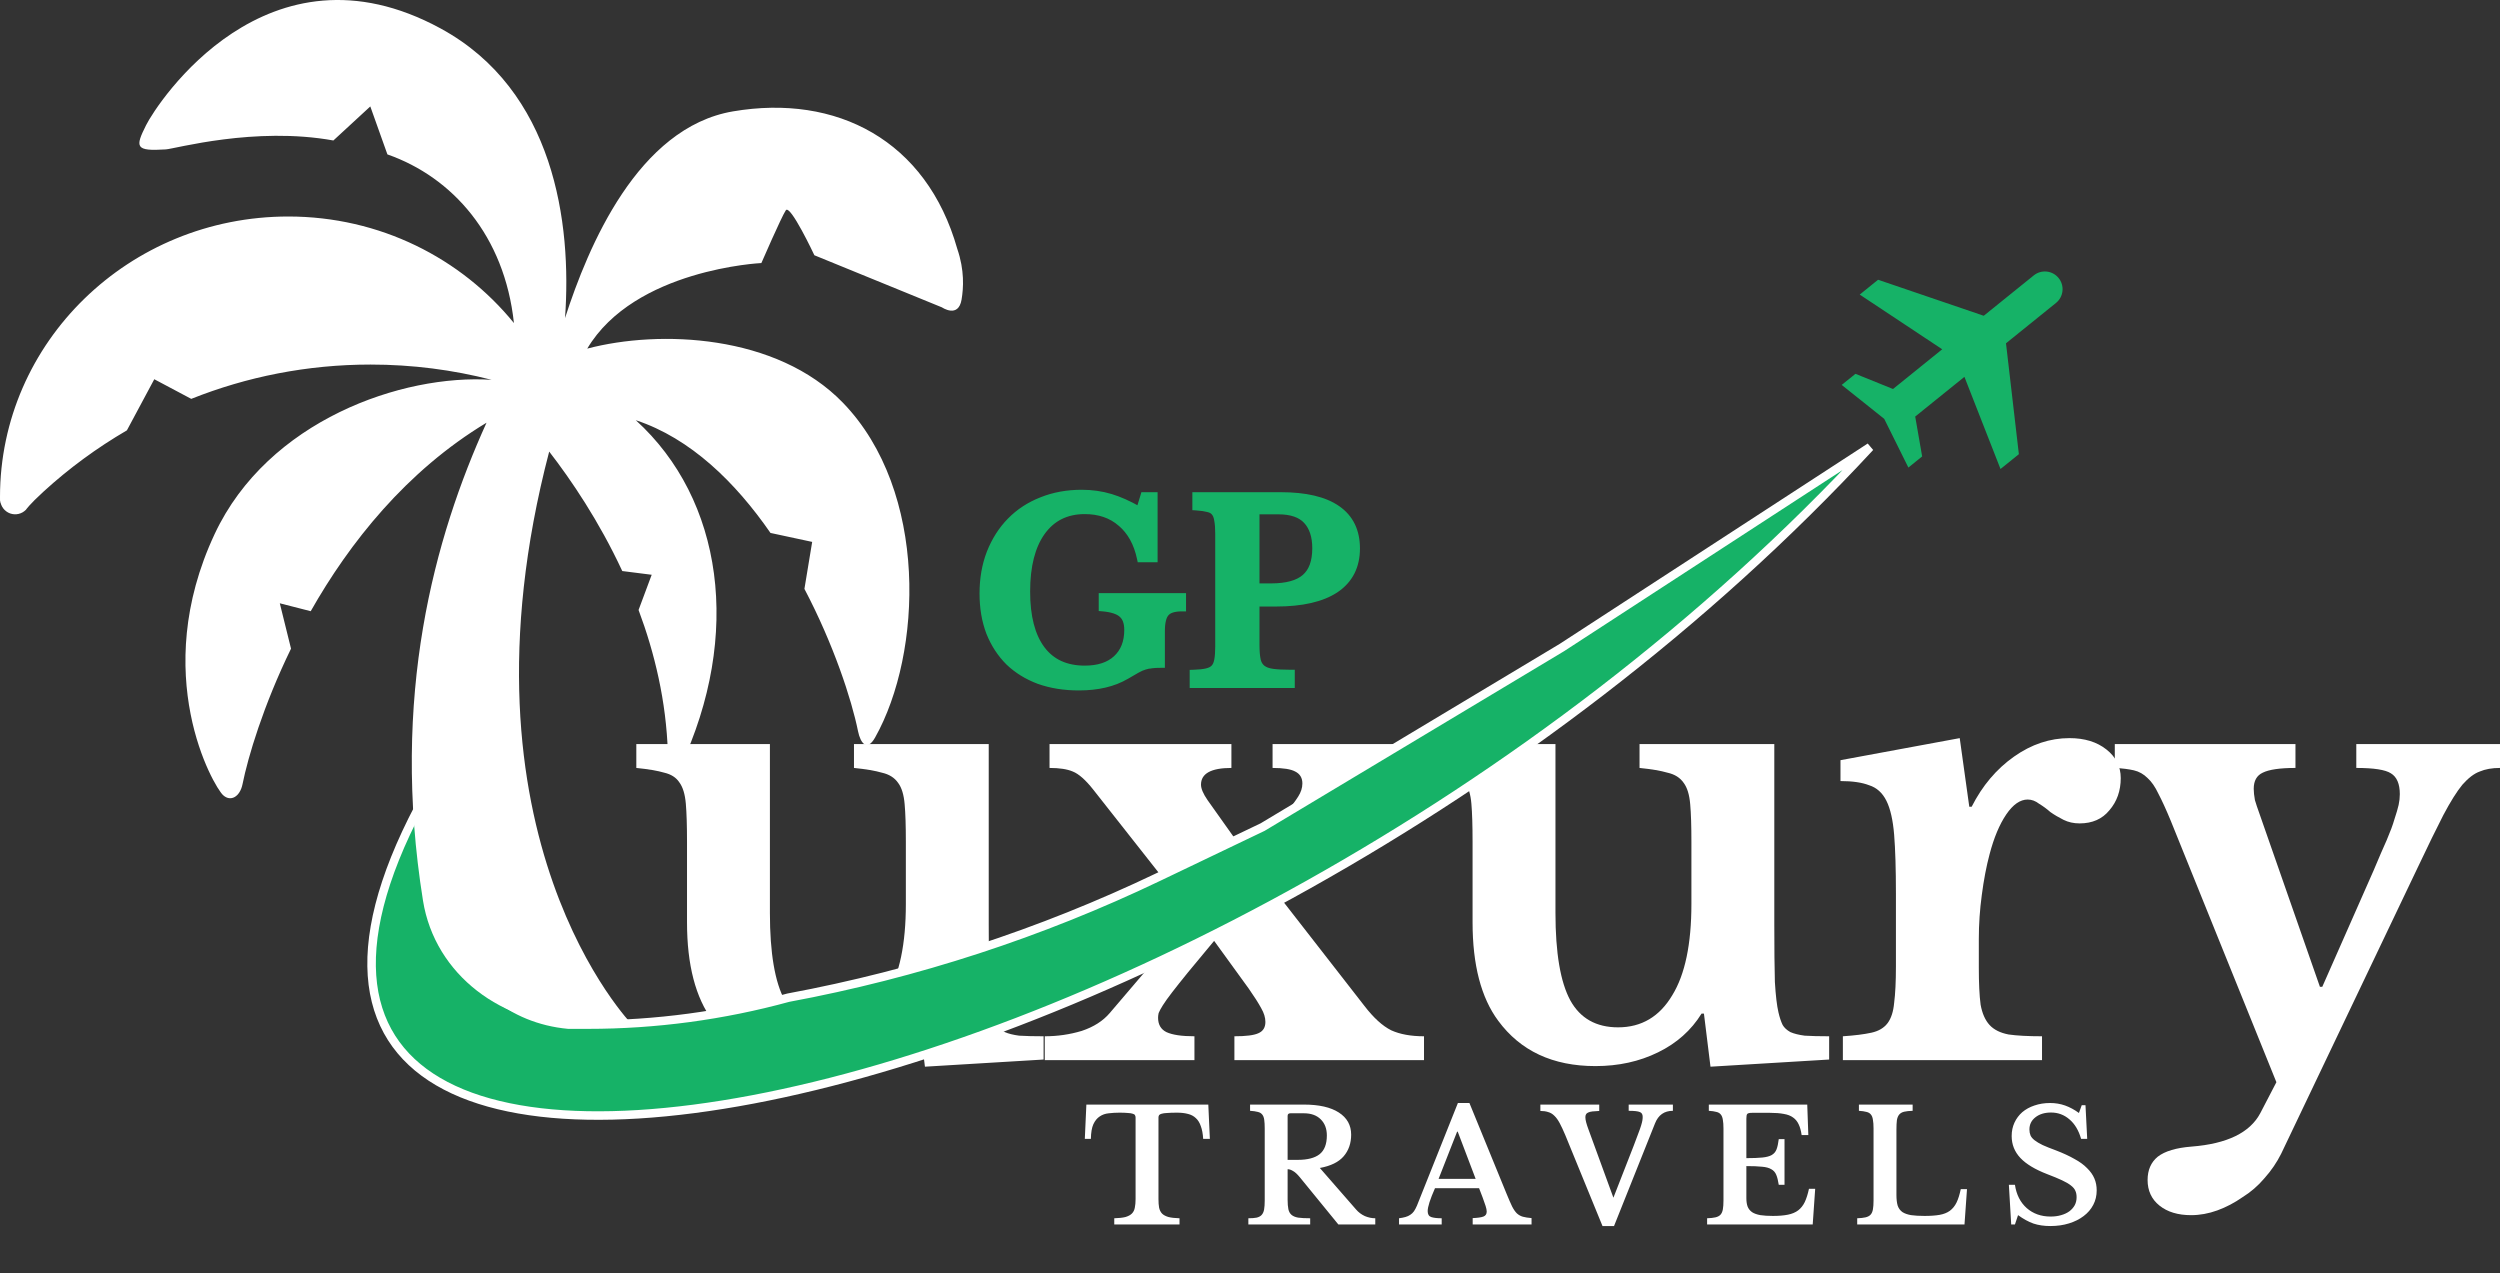 <svg width="108" height="55" viewBox="0 0 108 55" fill="none" xmlns="http://www.w3.org/2000/svg">
<rect x="0" y="0" width="108" height="55" fill="#333333" stroke="none"/>
<path d="M44.863 29.456L44.865 29.456C45.388 29.642 45.969 29.735 46.608 29.735C47.426 29.735 48.115 29.575 48.672 29.249L48.673 29.249C48.861 29.137 49.018 29.047 49.143 28.977C49.266 28.909 49.371 28.863 49.46 28.838L49.46 28.838L49.464 28.837C49.562 28.804 49.659 28.785 49.756 28.778L49.756 28.779L49.762 28.778C49.862 28.764 49.987 28.758 50.139 28.758H50.231V28.666V27.268C50.231 26.879 50.298 26.641 50.407 26.521L50.407 26.521L50.408 26.519C50.515 26.395 50.719 26.32 51.053 26.32H51.145V26.228V25.808V25.715H51.053H47.649H47.557V25.808V26.228V26.312L47.641 26.319C48.033 26.354 48.292 26.446 48.438 26.579L48.438 26.579L48.439 26.581C48.58 26.704 48.66 26.908 48.66 27.215C48.66 27.734 48.499 28.131 48.185 28.419C47.878 28.7 47.441 28.847 46.861 28.847C46.058 28.847 45.457 28.566 45.043 28.012C44.625 27.452 44.41 26.638 44.41 25.555C44.41 24.452 44.629 23.609 45.054 23.014C45.485 22.416 46.083 22.117 46.861 22.117C47.479 22.117 47.986 22.293 48.387 22.641L48.388 22.641C48.797 22.99 49.072 23.482 49.208 24.124L49.224 24.197H49.298H49.824H49.916V24.105V21.447V21.355H49.824H49.446H49.377L49.358 21.42L49.192 21.961C48.77 21.722 48.373 21.545 48.001 21.432C47.6 21.311 47.177 21.25 46.734 21.25C46.094 21.25 45.508 21.357 44.977 21.572C44.448 21.779 43.992 22.077 43.611 22.465C43.231 22.852 42.934 23.318 42.719 23.861L42.719 23.861L42.719 23.862C42.511 24.399 42.408 24.992 42.408 25.639C42.408 26.265 42.504 26.833 42.698 27.343L42.698 27.343L42.698 27.344C42.899 27.845 43.179 28.276 43.538 28.636L43.538 28.636L43.54 28.637C43.907 28.99 44.348 29.262 44.863 29.456ZM57.734 25.506L57.735 25.505C58.35 25.088 58.658 24.48 58.658 23.695C58.658 22.927 58.373 22.336 57.798 21.939C57.23 21.545 56.403 21.355 55.329 21.355H51.694H51.602V21.447V21.867V21.953L51.688 21.959C51.895 21.973 52.056 21.997 52.174 22.029L52.173 22.029L52.179 22.031C52.295 22.055 52.376 22.105 52.43 22.175L52.43 22.175L52.432 22.178C52.487 22.245 52.529 22.345 52.548 22.489L52.548 22.489L52.549 22.494C52.576 22.633 52.59 22.823 52.59 23.065V27.919C52.59 28.162 52.576 28.355 52.549 28.502C52.523 28.645 52.476 28.746 52.414 28.814C52.353 28.88 52.259 28.933 52.124 28.965C51.986 28.998 51.803 29.018 51.575 29.025L51.486 29.028V29.117V29.538V29.63H51.578H55.75H55.842V29.538V29.117V29.025H55.75C55.422 29.025 55.165 29.011 54.975 28.984C54.789 28.958 54.653 28.903 54.557 28.825C54.464 28.749 54.4 28.643 54.369 28.499C54.336 28.34 54.318 28.13 54.318 27.867V26.11H55.119C56.248 26.11 57.124 25.912 57.734 25.506ZM54.909 25.295H54.318V22.214C54.318 22.17 54.33 22.154 54.337 22.147C54.345 22.139 54.365 22.127 54.415 22.127H55.224C55.778 22.127 56.165 22.267 56.407 22.529C56.653 22.794 56.782 23.175 56.782 23.685C56.782 24.258 56.629 24.658 56.341 24.908C56.05 25.16 55.58 25.295 54.909 25.295Z" fill="#16B267" stroke="#16B267" stroke-width="0.184"/>
<path d="M39.133 36.369C39.133 35.682 39.116 35.142 39.081 34.746C39.047 34.334 38.953 34.025 38.798 33.819C38.643 33.596 38.411 33.45 38.102 33.381C37.81 33.295 37.407 33.227 36.892 33.175V32.145H42.713V39.95C42.713 40.998 42.722 41.822 42.739 42.423C42.773 43.007 42.825 43.445 42.894 43.737C42.945 43.96 43.005 44.14 43.074 44.278C43.143 44.398 43.254 44.501 43.409 44.587C43.563 44.655 43.77 44.707 44.027 44.741C44.302 44.758 44.654 44.767 45.083 44.767V45.772L39.957 46.081L39.674 43.788H39.571C39.124 44.509 38.497 45.068 37.69 45.462C36.883 45.858 35.982 46.055 34.986 46.055C33.148 46.055 31.748 45.402 30.787 44.097C30.048 43.101 29.679 41.684 29.679 39.847V36.369C29.679 35.665 29.662 35.116 29.628 34.721C29.593 34.309 29.499 33.999 29.344 33.793C29.207 33.587 28.992 33.45 28.7 33.381C28.408 33.295 28.005 33.227 27.489 33.175V32.145H33.26V39.435C33.26 41.169 33.474 42.431 33.904 43.221C34.333 43.994 35.02 44.381 35.964 44.381C36.978 44.381 37.759 43.917 38.309 42.99C38.858 42.097 39.133 40.783 39.133 39.048V36.369Z" fill="white"/>
<path d="M55.361 35.391C55.722 34.927 55.962 34.601 56.082 34.412C56.202 34.223 56.263 34.034 56.263 33.845C56.263 33.605 56.16 33.433 55.953 33.33C55.764 33.227 55.438 33.175 54.975 33.175V32.145H60.899V33.175C60.573 33.192 60.281 33.227 60.023 33.278C59.766 33.33 59.508 33.433 59.251 33.587C58.993 33.725 58.727 33.922 58.452 34.18C58.177 34.437 57.86 34.772 57.499 35.184L54.871 38.224L58.941 43.453C59.337 43.968 59.723 44.321 60.101 44.509C60.478 44.681 60.951 44.767 61.517 44.767V45.797H53.326V44.767C53.824 44.767 54.167 44.724 54.356 44.638C54.562 44.552 54.665 44.389 54.665 44.149C54.665 43.96 54.605 43.762 54.485 43.556C54.365 43.333 54.185 43.05 53.944 42.706L52.45 40.645L51.317 42.011C51.025 42.371 50.793 42.663 50.621 42.887C50.45 43.11 50.321 43.29 50.235 43.428C50.149 43.565 50.089 43.676 50.054 43.762C50.037 43.831 50.029 43.9 50.029 43.968C50.029 44.26 50.149 44.467 50.389 44.587C50.647 44.707 51.05 44.767 51.6 44.767V45.797H45.134V44.767C45.684 44.767 46.216 44.69 46.731 44.535C47.247 44.363 47.65 44.106 47.942 43.762L51.523 39.564L47.221 34.102C46.895 33.69 46.603 33.433 46.345 33.33C46.105 33.227 45.77 33.175 45.34 33.175V32.145H53.197V33.175C52.321 33.175 51.883 33.416 51.883 33.897C51.883 34.068 51.978 34.291 52.167 34.566L53.996 37.142L55.361 35.391Z" fill="white"/>
<path d="M73.069 36.369C73.069 35.682 73.052 35.142 73.017 34.746C72.983 34.334 72.889 34.025 72.734 33.819C72.58 33.596 72.348 33.45 72.039 33.381C71.747 33.295 71.343 33.227 70.828 33.175V32.145H76.65V39.95C76.65 40.998 76.658 41.822 76.675 42.423C76.71 43.007 76.761 43.445 76.83 43.737C76.882 43.96 76.942 44.14 77.01 44.278C77.079 44.398 77.191 44.501 77.345 44.587C77.5 44.655 77.706 44.707 77.963 44.741C78.238 44.758 78.59 44.767 79.019 44.767V45.772L73.893 46.081L73.61 43.788H73.507C73.061 44.509 72.434 45.068 71.626 45.462C70.819 45.858 69.918 46.055 68.922 46.055C67.084 46.055 65.685 45.402 64.723 44.097C63.984 43.101 63.615 41.684 63.615 39.847V36.369C63.615 35.665 63.598 35.116 63.564 34.721C63.529 34.309 63.435 33.999 63.28 33.793C63.143 33.587 62.928 33.45 62.636 33.381C62.344 33.295 61.941 33.227 61.426 33.175V32.145H67.196V39.435C67.196 41.169 67.41 42.431 67.84 43.221C68.269 43.994 68.956 44.381 69.901 44.381C70.914 44.381 71.695 43.917 72.245 42.99C72.794 42.097 73.069 40.783 73.069 39.048V36.369Z" fill="white"/>
<path d="M85.485 41.805C85.485 42.474 85.51 43.007 85.562 43.402C85.631 43.78 85.76 44.072 85.948 44.278C86.137 44.484 86.412 44.621 86.773 44.69C87.133 44.741 87.614 44.767 88.215 44.767V45.797H79.612V44.767C80.127 44.733 80.539 44.681 80.848 44.612C81.157 44.544 81.389 44.406 81.544 44.2C81.698 43.994 81.793 43.702 81.827 43.325C81.878 42.929 81.904 42.406 81.904 41.753V38.611C81.904 37.546 81.878 36.696 81.827 36.06C81.775 35.425 81.664 34.935 81.492 34.592C81.32 34.248 81.071 34.025 80.745 33.922C80.436 33.802 80.024 33.742 79.509 33.742V32.84L84.66 31.887L85.073 34.85H85.176C85.639 33.939 86.249 33.218 87.005 32.686C87.76 32.153 88.559 31.887 89.4 31.887C90.053 31.887 90.585 32.05 90.997 32.377C91.409 32.703 91.616 33.115 91.616 33.613C91.616 34.163 91.452 34.626 91.126 35.004C90.817 35.382 90.388 35.571 89.838 35.571C89.581 35.571 89.349 35.519 89.143 35.416C88.937 35.313 88.748 35.202 88.576 35.081C88.421 34.944 88.258 34.824 88.087 34.721C87.932 34.601 87.769 34.54 87.597 34.54C87.271 34.54 86.962 34.755 86.67 35.184C86.378 35.614 86.137 36.189 85.948 36.91C85.811 37.425 85.699 38.009 85.614 38.662C85.528 39.297 85.485 39.933 85.485 40.568V41.805Z" fill="white"/>
<path d="M98.546 49.842C98.357 50.219 98.117 50.572 97.825 50.898C97.55 51.224 97.232 51.499 96.872 51.722C96.528 51.962 96.168 52.151 95.79 52.289C95.412 52.426 95.034 52.495 94.656 52.495C94.09 52.495 93.635 52.358 93.291 52.083C92.948 51.808 92.776 51.439 92.776 50.975C92.776 50.546 92.922 50.211 93.214 49.97C93.523 49.73 94.012 49.584 94.682 49.532C96.21 49.412 97.198 48.931 97.644 48.09L98.34 46.751L93.781 35.468C93.575 34.97 93.394 34.575 93.24 34.283C93.102 33.991 92.948 33.768 92.776 33.613C92.604 33.441 92.407 33.33 92.183 33.278C91.96 33.227 91.686 33.192 91.359 33.175V32.145H99.164V33.175C98.495 33.175 98.022 33.244 97.748 33.381C97.49 33.502 97.361 33.733 97.361 34.077C97.361 34.214 97.378 34.377 97.413 34.566C97.464 34.738 97.524 34.918 97.593 35.107L100.22 42.629H100.323L102.539 37.606C102.762 37.074 102.951 36.636 103.106 36.292C103.26 35.931 103.372 35.631 103.44 35.391C103.526 35.133 103.586 34.927 103.621 34.772C103.655 34.618 103.672 34.463 103.672 34.309C103.672 33.862 103.543 33.562 103.286 33.407C103.045 33.252 102.547 33.175 101.792 33.175V32.145H108V33.175C107.656 33.175 107.364 33.227 107.124 33.33C106.884 33.416 106.635 33.605 106.377 33.897C106.137 34.188 105.862 34.626 105.553 35.21C105.261 35.777 104.892 36.532 104.445 37.477L98.546 49.842Z" fill="white"/>
<path d="M52.266 49.198H51.977C51.964 48.978 51.93 48.796 51.876 48.653C51.827 48.505 51.755 48.388 51.661 48.303C51.567 48.213 51.452 48.153 51.318 48.121C51.183 48.085 51.026 48.067 50.847 48.067C50.672 48.067 50.531 48.072 50.423 48.081C50.32 48.085 50.239 48.096 50.181 48.114C50.127 48.128 50.091 48.148 50.073 48.175C50.055 48.202 50.046 48.236 50.046 48.276V51.801C50.046 51.945 50.055 52.068 50.073 52.171C50.096 52.275 50.138 52.36 50.201 52.427C50.264 52.49 50.356 52.539 50.477 52.575C50.598 52.606 50.757 52.624 50.955 52.629V52.898H48.136V52.629C48.337 52.624 48.499 52.606 48.62 52.575C48.741 52.539 48.833 52.49 48.896 52.427C48.963 52.36 49.006 52.275 49.024 52.171C49.046 52.068 49.057 51.945 49.057 51.801V48.276C49.057 48.236 49.048 48.202 49.03 48.175C49.017 48.148 48.986 48.128 48.936 48.114C48.887 48.096 48.815 48.085 48.721 48.081C48.631 48.072 48.512 48.067 48.364 48.067C48.203 48.067 48.048 48.076 47.9 48.094C47.752 48.108 47.622 48.153 47.51 48.229C47.398 48.301 47.306 48.413 47.234 48.565C47.167 48.713 47.131 48.924 47.126 49.198H46.864L46.931 47.718H52.199L52.266 49.198ZM58.37 49.016C58.37 49.388 58.262 49.7 58.047 49.951C57.831 50.202 57.488 50.37 57.017 50.456L58.578 52.245C58.686 52.371 58.814 52.467 58.962 52.535C59.11 52.597 59.26 52.629 59.412 52.629V52.898H57.818L56.149 50.853C56.037 50.718 55.939 50.628 55.853 50.584C55.773 50.534 55.696 50.51 55.625 50.51V51.828C55.625 51.994 55.636 52.131 55.658 52.239C55.681 52.342 55.725 52.422 55.793 52.481C55.86 52.539 55.956 52.58 56.082 52.602C56.212 52.62 56.385 52.629 56.6 52.629V52.898H53.929V52.629C54.077 52.629 54.196 52.62 54.286 52.602C54.38 52.58 54.452 52.541 54.501 52.488C54.555 52.429 54.591 52.351 54.609 52.252C54.627 52.149 54.636 52.019 54.636 51.862V48.754C54.636 48.597 54.629 48.471 54.615 48.377C54.602 48.278 54.573 48.202 54.528 48.148C54.483 48.09 54.418 48.052 54.333 48.034C54.252 48.011 54.142 47.996 54.003 47.987V47.718H56.331C56.981 47.718 57.484 47.832 57.838 48.061C58.192 48.289 58.37 48.608 58.37 49.016ZM55.625 50.106H56.062C56.483 50.106 56.797 50.025 57.004 49.864C57.215 49.698 57.32 49.426 57.32 49.05C57.32 48.763 57.233 48.532 57.058 48.357C56.883 48.182 56.641 48.094 56.331 48.094H55.746C55.665 48.094 55.625 48.132 55.625 48.209V50.106ZM63.896 51.33H61.992C61.781 51.806 61.676 52.136 61.676 52.319C61.676 52.454 61.725 52.539 61.824 52.575C61.927 52.611 62.08 52.629 62.281 52.629V52.898H60.438V52.629C60.545 52.615 60.638 52.597 60.714 52.575C60.794 52.553 60.864 52.521 60.922 52.481C60.985 52.441 61.039 52.389 61.084 52.326C61.129 52.259 61.171 52.178 61.212 52.084L62.981 47.65H63.479L65.087 51.579C65.181 51.808 65.26 51.987 65.322 52.117C65.389 52.248 65.459 52.349 65.531 52.42C65.607 52.488 65.692 52.535 65.787 52.562C65.885 52.589 66.011 52.609 66.163 52.622V52.898H63.62V52.622C63.835 52.613 63.99 52.591 64.084 52.555C64.178 52.519 64.226 52.447 64.226 52.34C64.226 52.277 64.21 52.196 64.178 52.097C64.147 51.999 64.105 51.878 64.051 51.734L63.896 51.33ZM62.147 50.927H63.748L62.974 48.888H62.947L62.147 50.927ZM69.699 51.741L70.574 49.5C70.659 49.281 70.726 49.101 70.776 48.962C70.83 48.823 70.87 48.709 70.897 48.619C70.924 48.529 70.942 48.458 70.951 48.404C70.96 48.35 70.964 48.298 70.964 48.249C70.964 48.141 70.924 48.072 70.843 48.041C70.762 48.005 70.601 47.987 70.359 47.987V47.718H72.269V47.987C71.897 47.987 71.639 48.168 71.496 48.532L69.726 52.965H69.228L67.62 49.036C67.531 48.825 67.45 48.653 67.378 48.518C67.306 48.384 67.23 48.278 67.149 48.202C67.069 48.121 66.979 48.067 66.88 48.041C66.786 48.009 66.674 47.993 66.544 47.993V47.718H69.087V47.993C68.97 47.998 68.872 48.005 68.791 48.014C68.715 48.023 68.654 48.038 68.609 48.061C68.564 48.079 68.533 48.105 68.515 48.141C68.497 48.173 68.488 48.213 68.488 48.263C68.488 48.325 68.499 48.399 68.522 48.484C68.544 48.57 68.578 48.673 68.623 48.794L69.699 51.741ZM75.443 50.032C75.73 50.032 75.961 50.023 76.136 50.005C76.311 49.987 76.445 49.951 76.539 49.897C76.638 49.839 76.708 49.756 76.748 49.648C76.788 49.541 76.82 49.395 76.842 49.211H77.091V51.182H76.842C76.815 51.003 76.779 50.859 76.734 50.752C76.69 50.644 76.618 50.563 76.519 50.51C76.421 50.451 76.286 50.415 76.115 50.402C75.95 50.384 75.725 50.375 75.443 50.375V51.761C75.443 51.904 75.461 52.026 75.497 52.124C75.537 52.223 75.602 52.304 75.692 52.367C75.781 52.425 75.9 52.467 76.048 52.494C76.196 52.517 76.378 52.528 76.593 52.528C76.849 52.528 77.064 52.51 77.239 52.474C77.418 52.438 77.567 52.375 77.683 52.286C77.8 52.196 77.894 52.077 77.966 51.929C78.037 51.777 78.098 51.586 78.147 51.357H78.416L78.309 52.898H73.747V52.629C73.895 52.624 74.016 52.611 74.111 52.589C74.205 52.566 74.277 52.528 74.326 52.474C74.375 52.42 74.409 52.344 74.427 52.245C74.445 52.147 74.454 52.019 74.454 51.862V48.754C74.454 48.597 74.445 48.471 74.427 48.377C74.413 48.278 74.384 48.202 74.339 48.148C74.294 48.09 74.23 48.052 74.144 48.034C74.064 48.011 73.956 47.996 73.821 47.987V47.718H78.073L78.12 49.036H77.831C77.804 48.848 77.762 48.693 77.703 48.572C77.645 48.446 77.564 48.348 77.461 48.276C77.358 48.2 77.223 48.148 77.057 48.121C76.896 48.09 76.696 48.074 76.459 48.074H75.698C75.582 48.074 75.51 48.09 75.483 48.121C75.456 48.148 75.443 48.215 75.443 48.323V50.032ZM84.866 52.898H80.231V52.629C80.379 52.624 80.5 52.611 80.594 52.589C80.688 52.566 80.76 52.528 80.809 52.474C80.859 52.42 80.892 52.344 80.91 52.245C80.928 52.147 80.937 52.019 80.937 51.862V48.754C80.937 48.597 80.928 48.471 80.91 48.377C80.897 48.278 80.868 48.202 80.823 48.148C80.778 48.09 80.713 48.052 80.628 48.034C80.547 48.011 80.439 47.996 80.305 47.987V47.718H82.626V47.987C82.473 47.991 82.35 48.005 82.256 48.027C82.166 48.049 82.097 48.09 82.047 48.148C81.998 48.206 81.964 48.287 81.946 48.39C81.933 48.493 81.926 48.63 81.926 48.801V51.62C81.926 51.808 81.944 51.963 81.98 52.084C82.02 52.2 82.088 52.292 82.182 52.36C82.276 52.422 82.402 52.467 82.558 52.494C82.716 52.517 82.911 52.528 83.144 52.528C83.404 52.528 83.621 52.512 83.796 52.481C83.971 52.449 84.117 52.391 84.234 52.306C84.355 52.216 84.451 52.097 84.523 51.949C84.595 51.801 84.655 51.608 84.705 51.371H84.974L84.866 52.898ZM86.783 51.182H87.045C87.108 51.608 87.278 51.945 87.556 52.191C87.835 52.434 88.178 52.555 88.586 52.555C88.752 52.555 88.904 52.535 89.043 52.494C89.182 52.454 89.301 52.398 89.4 52.326C89.499 52.25 89.575 52.162 89.629 52.064C89.683 51.961 89.709 51.846 89.709 51.721C89.709 51.613 89.692 51.521 89.656 51.445C89.624 51.364 89.561 51.288 89.467 51.216C89.373 51.14 89.243 51.063 89.077 50.987C88.915 50.911 88.705 50.824 88.445 50.725C87.92 50.523 87.532 50.29 87.281 50.025C87.029 49.756 86.904 49.44 86.904 49.077C86.904 48.866 86.944 48.673 87.025 48.498C87.106 48.323 87.218 48.173 87.361 48.047C87.509 47.922 87.684 47.825 87.886 47.758C88.093 47.686 88.319 47.65 88.566 47.65C88.794 47.65 89.01 47.686 89.212 47.758C89.413 47.83 89.613 47.937 89.81 48.081L89.931 47.744H90.093L90.167 49.198H89.904C89.797 48.83 89.629 48.55 89.4 48.357C89.171 48.159 88.907 48.061 88.606 48.061C88.328 48.061 88.102 48.13 87.927 48.269C87.756 48.404 87.671 48.579 87.671 48.794C87.671 48.888 87.687 48.973 87.718 49.05C87.749 49.121 87.808 49.191 87.893 49.258C87.978 49.325 88.095 49.395 88.243 49.467C88.391 49.534 88.581 49.61 88.815 49.696C89.129 49.817 89.395 49.94 89.615 50.066C89.84 50.187 90.021 50.319 90.16 50.462C90.304 50.602 90.409 50.749 90.476 50.907C90.544 51.063 90.577 51.236 90.577 51.425C90.577 51.653 90.528 51.862 90.429 52.05C90.331 52.239 90.192 52.4 90.012 52.535C89.837 52.669 89.626 52.775 89.38 52.851C89.138 52.927 88.868 52.965 88.572 52.965C88.303 52.965 88.061 52.929 87.846 52.858C87.63 52.781 87.409 52.66 87.18 52.494L87.045 52.898H86.884L86.783 51.182Z" fill="white"/>
<path d="M86.659 14.83L87.215 19.621L86.422 20.261L84.863 16.28L82.737 17.995L83.037 19.718L82.442 20.198L81.398 18.094L79.561 16.629L80.156 16.149L81.778 16.805L83.903 15.089L80.34 12.726L81.133 12.085L85.698 13.641L87.859 11.897C88.016 11.77 88.218 11.71 88.42 11.732C88.621 11.753 88.806 11.854 88.933 12.012C89.061 12.17 89.12 12.371 89.099 12.573C89.077 12.775 88.977 12.96 88.819 13.087L86.659 14.83Z" fill="#16B267"/>
<path d="M80.786 19.314C52.217 50.21 0.765 59.647 20.415 31.077L21.527 33.578L20.914 34.191C17.373 37.735 19.564 43.801 24.552 44.263H25.402C28.325 44.263 31.235 43.872 34.054 43.1C39.589 42.07 44.964 40.317 50.042 37.886L54.544 35.731L67.471 27.975L80.786 19.314Z" fill="#16B267" stroke="white" stroke-width="0.368"/>
<path d="M41.354 10.749C40.025 6.05 36.131 4.051 31.667 4.811C27.557 5.511 25.41 10.635 24.409 13.742C24.707 9.626 23.946 3.903 19.036 1.23C11.533 -2.854 6.785 4.459 6.31 5.409C5.835 6.359 5.834 6.54 7.164 6.454C7.561 6.428 11.014 5.456 14.402 6.069L15.997 4.598L16.736 6.67C19.543 7.654 21.796 10.175 22.202 13.956C19.924 11.155 16.411 9.353 12.455 9.353C5.576 9.353 0 14.777 0 21.468C0 22.007 0.011 21.62 0.011 21.62C0.03 21.874 0.197 22.093 0.436 22.18C0.674 22.266 0.942 22.204 1.12 22.022C1.12 22.022 1.258 21.806 1.882 21.236C2.98 20.231 4.188 19.346 5.482 18.591L6.665 16.383L8.262 17.231C10.658 16.276 13.271 15.749 16.008 15.749C17.813 15.749 19.566 15.978 21.237 16.408C17.383 16.153 11.573 18.162 9.274 23.067C6.425 29.145 9.228 33.969 9.634 34.347C9.966 34.657 10.368 34.415 10.477 33.876C10.715 32.697 11.37 30.493 12.572 28.022L12.087 26.062L13.423 26.404C15.098 23.451 17.55 20.35 21.018 18.261C18.774 23.207 16.861 30.064 18.273 38.905C18.789 42.132 21.739 44.279 25.007 44.279H27.322C27.322 44.279 19.368 36.159 23.725 19.508C24.672 20.731 25.877 22.507 26.882 24.669L28.153 24.83L27.586 26.351C28.282 28.213 28.782 30.294 28.852 32.52C28.87 33.089 29.213 33.509 29.388 33.137C32.071 27.419 31.227 21.567 27.466 18.153C29.837 18.935 31.776 20.842 33.285 23.023L35.086 23.41L34.751 25.44C36.014 27.842 36.79 30.221 37.066 31.585C37.175 32.122 37.46 32.472 37.804 31.861C39.851 28.218 40.115 21.227 36.416 17.4C33.547 14.433 28.486 14.238 25.369 15.06C27.416 11.62 32.891 11.364 32.891 11.364C32.891 11.364 33.757 9.37 33.947 9.085C34.136 8.8 35.181 11.027 35.181 11.027L40.694 13.279C40.694 13.279 41.402 13.763 41.54 12.941C41.623 12.444 41.673 11.679 41.354 10.749Z" fill="white"/>
</svg>

